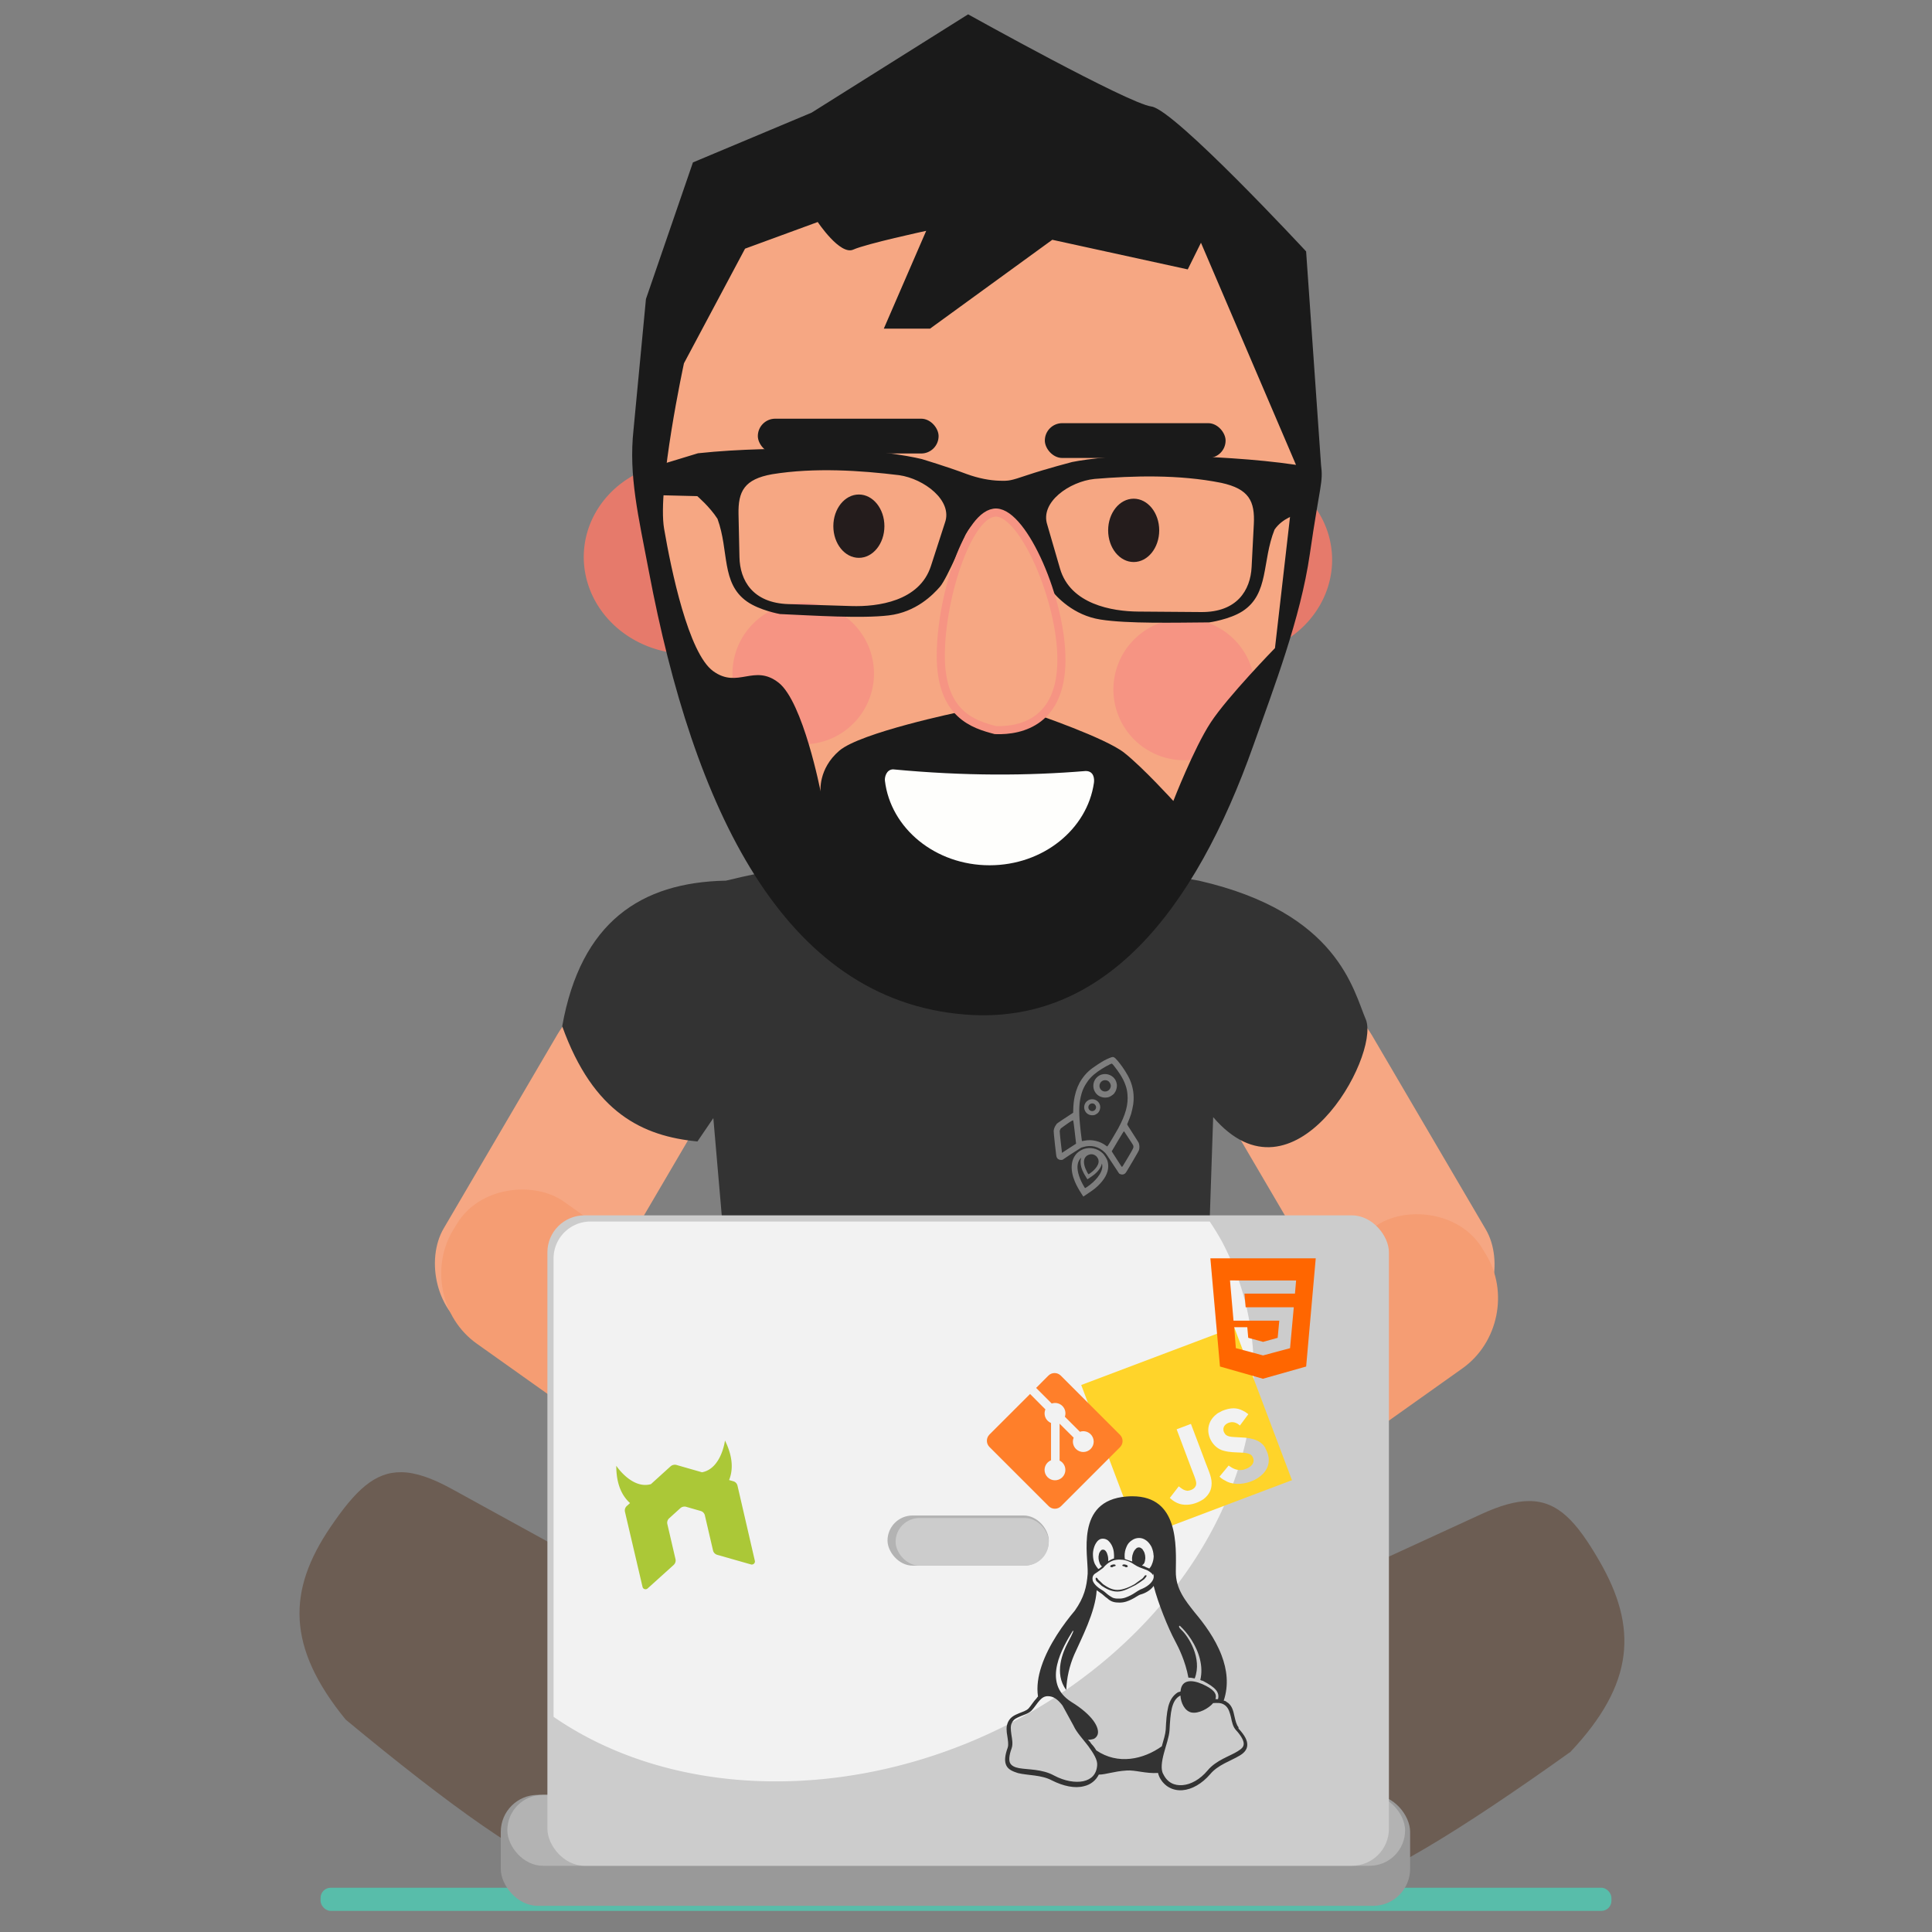 <?xml version="1.0" encoding="UTF-8" standalone="no"?>
<svg
   xmlns:dc="http://purl.org/dc/elements/1.1/"
   xmlns:cc="http://creativecommons.org/ns#"
   xmlns:rdf="http://www.w3.org/1999/02/22-rdf-syntax-ns#"
   xmlns:svg="http://www.w3.org/2000/svg"
   xmlns="http://www.w3.org/2000/svg"
   xmlns:sodipodi="http://sodipodi.sourceforge.net/DTD/sodipodi-0.dtd"
   xmlns:inkscape="http://www.inkscape.org/namespaces/inkscape"
   aria-hidden="true"
   focusable="false"
   data-prefix="fab"
   data-icon="confluence"
   class="svg-inline--fa fa-confluence fa-w-16"
   role="img"
   viewBox="0 0 512 512"
   version="1.1"
   id="svg4"
   sodipodi:docname="avatarMailChimp.svg"
   inkscape:version="0.92.5 (2060ec1f9f, 2020-04-08)">
  <rect x="0" y="0" width="512" height="512" fill="#808080" stroke="none"/>
  <defs
     id="defs8">
    <clipPath
       clipPathUnits="userSpaceOnUse"
       id="clipPath1002">
      <ellipse
         style="fill:#333333;fill-opacity:1;stroke:none;stroke-width:1.89;stroke-miterlimit:4;stroke-dasharray:none;stroke-opacity:1"
         id="ellipse1004"
         cx="-205.564"
         cy="176.04"
         rx="90.51"
         ry="122.725" />
    </clipPath>
  </defs>
  <sodipodi:namedview
     pagecolor="#ffffff"
     bordercolor="#666666"
     borderopacity="1"
     objecttolerance="10"
     gridtolerance="10"
     guidetolerance="10"
     inkscape:pageopacity="0"
     inkscape:pageshadow="2"
     inkscape:window-width="1920"
     inkscape:window-height="1043"
     id="namedview6"
     showgrid="false"
     inkscape:zoom="0.921875"
     inkscape:cx="51.132391"
     inkscape:cy="247.71776"
     inkscape:window-x="1920"
     inkscape:window-y="0"
     inkscape:window-maximized="1"
     inkscape:current-layer="svg4" />
  <g
     id="g1814">
    <rect
       ry="2.685"
       y="500.27"
       x="84.952"
       height="6.136"
       width="342.096"
       id="rect1634"
       style="fill:#58bdaa;fill-opacity:1;stroke:none;stroke-width:0.945;stroke-miterlimit:4;stroke-dasharray:none;stroke-opacity:1" />
    <rect
       transform="matrix(0.894,0.447,-0.506,0.863,0,0)"
       inkscape:transform-center-y="25.602501"
       inkscape:transform-center-x="12.076129"
       ry="21.148"
       y="158.32"
       x="266.809"
       height="101.856"
       width="44.168"
       id="rect1558"
       style="fill:#f6a783;fill-opacity:1;stroke:none;stroke-width:2.173;stroke-miterlimit:4;stroke-dasharray:none;stroke-opacity:1" />
    <rect
       style="fill:#f6a783;fill-opacity:1;stroke:none;stroke-width:2.173;stroke-miterlimit:4;stroke-dasharray:none;stroke-opacity:1"
       id="rect1560"
       width="44.168"
       height="101.856"
       x="-175.346"
       y="387.65"
       ry="21.148"
       inkscape:transform-center-x="-12.076134"
       inkscape:transform-center-y="25.60251"
       transform="matrix(-0.894,0.447,0.506,0.863,0,0)" />
    <path
       sodipodi:nodetypes="cccccccccccccc"
       inkscape:connector-curvature="0"
       id="rect1087"
       d="m 192.258,233.383 c -22.373,0.467 -38.338,10.922 -43.265,38.579 8.268,23.017 21.375,29.142 35.838,30.535 l 4.21,-6.186 2.397,27.707 6.964,27.847 114.21,-0.817 7.957,-27.297 0.934,-27.703 c 21.395,24.989 44,-15.854 40.523,-25.709 -3.421,-7.959 -7.37,-28.482 -44.266,-36.945 -38.965,-7.048 -79.075,-11.261 -125.444,0 v 0.04 z"
       style="fill:#333333;fill-opacity:1;stroke:none;stroke-width:2.155;stroke-miterlimit:4;stroke-dasharray:none;stroke-opacity:1" />
    <path
       inkscape:connector-curvature="0"
       id="rect1552"
       d="m 106.357,390.149 c -7.137,-0.088 -12.26,4.944 -18.789,14.561 -11.349,16.72 -11.734,31.667 4.03,50.992 27.159,22.509 49.386,38.679 61.338,41.636 17.194,4.254 34.462,6.159 44.409,-8.497 l 4.469,-6.583 c 9.948,-14.655 6.208,-39.146 -9.314,-47.678 L 119.724,394.58 c -5.336,-2.933 -9.628,-4.385 -13.367,-4.431 z m 298.777,7.646 c -3.505,0.024 -7.584,1.175 -12.614,3.487 l -75.458,34.681 c -16.094,7.397 -21.581,31.559 -12.709,46.889 l 3.986,6.884 c 8.871,15.331 26.23,14.669 43.685,11.659 12.133,-2.093 35.463,-16.628 64.165,-37.132 17.109,-18.145 17.796,-33.079 7.675,-50.569 -6.099,-10.54 -11.02,-15.951 -18.73,-15.899 z"
       style="fill:#6c5d53;fill-opacity:1;stroke:none;stroke-width:2.013;stroke-miterlimit:4;stroke-dasharray:none;stroke-opacity:1" />
    <rect
       transform="matrix(-0.523,-0.852,-0.815,0.579,0,0)"
       inkscape:transform-center-y="14.25459"
       inkscape:transform-center-x="24.456645"
       ry="21.148"
       y="-162.105"
       x="-521.406"
       height="101.856"
       width="44.168"
       id="rect1564"
       style="fill:#f59d73;fill-opacity:1;stroke:none;stroke-width:2.173;stroke-miterlimit:4;stroke-dasharray:none;stroke-opacity:1" />
    <rect
       style="fill:#f59d73;fill-opacity:1;stroke:none;stroke-width:2.173;stroke-miterlimit:4;stroke-dasharray:none;stroke-opacity:1"
       id="rect1562"
       width="44.168"
       height="101.856"
       x="-217.66"
       y="273.558"
       ry="21.148"
       inkscape:transform-center-x="-24.456644"
       inkscape:transform-center-y="14.254591"
       transform="matrix(0.523,-0.852,0.815,0.579,0,0)" />
    <g
       transform="matrix(1.065,0,0,1.065,418.724,148.489)"
       id="g1550">
      <rect
         style="fill:#999999;fill-opacity:1;stroke:none;stroke-width:1.89;stroke-miterlimit:4;stroke-dasharray:none;stroke-opacity:1"
         id="rect1121"
         width="226.274"
         height="27.613"
         x="-268.554"
         y="307.203"
         ry="9.204" />
      <rect
         style="fill:#b3b3b3;fill-opacity:1;stroke:none;stroke-width:1.907;stroke-miterlimit:4;stroke-dasharray:none;stroke-opacity:1"
         id="rect1123"
         width="223.398"
         height="17.642"
         x="-266.927"
         y="307.203"
         ry="8.821" />
      <rect
         ry="9.204"
         y="163.001"
         x="-256.955"
         height="161.844"
         width="209.399"
         id="rect1116"
         style="fill:#cccccc;fill-opacity:1;stroke:none;stroke-width:1.89;stroke-miterlimit:4;stroke-dasharray:none;stroke-opacity:1" />
      <path
         style="fill:#f2f2f2;fill-opacity:1;stroke:none;stroke-width:1.89;stroke-miterlimit:4;stroke-dasharray:none;stroke-opacity:1"
         d="m -255.422,287.764 a 84.373,105.467 67.002 0 0 0.148,0.115 84.373,105.467 67.002 0 0 7.688,4.684 84.373,105.467 67.002 0 0 8.324,3.92 84.373,105.467 67.002 0 0 8.881,3.113 84.373,105.467 67.002 0 0 9.346,2.279 84.373,105.467 67.002 0 0 9.721,1.42 84.373,105.467 67.002 0 0 9.994,0.545 84.373,105.467 67.002 0 0 10.172,-0.332 84.373,105.467 67.002 0 0 10.246,-1.207 84.373,105.467 67.002 0 0 10.219,-2.068 84.373,105.467 67.002 0 0 10.088,-2.914 84.373,105.467 67.002 0 0 9.855,-3.725 84.373,105.467 67.002 0 0 6.785,-3.109 84.373,105.467 67.002 0 0 9.236,-5.023 84.373,105.467 67.002 0 0 8.748,-5.721 84.373,105.467 67.002 0 0 8.17,-6.355 84.373,105.467 67.002 0 0 7.512,-6.932 84.373,105.467 67.002 0 0 6.779,-7.436 84.373,105.467 67.002 0 0 5.977,-7.865 84.373,105.467 67.002 0 0 5.115,-8.219 84.373,105.467 67.002 0 0 4.205,-8.488 84.373,105.467 67.002 0 0 3.25,-8.674 84.373,105.467 67.002 0 0 2.262,-8.771 84.373,105.467 67.002 0 0 1.254,-8.781 84.373,105.467 67.002 0 0 0.232,-8.705 84.373,105.467 67.002 0 0 -0.791,-8.541 84.373,105.467 67.002 0 0 -1.809,-8.293 84.373,105.467 67.002 0 0 -2.805,-7.959 84.373,105.467 67.002 0 0 -2.576,-5.391 84.373,105.467 67.002 0 0 -2.951,-4.795 H -246.217 c -5.099,0 -9.205,4.106 -9.205,9.205 z"
         id="rect1109"
         inkscape:connector-curvature="0" />
      <rect
         style="fill:#b3b3b3;fill-opacity:1;stroke:none;stroke-width:1.89;stroke-miterlimit:4;stroke-dasharray:none;stroke-opacity:1"
         id="rect1125"
         width="40.136"
         height="12.475"
         x="-172.323"
         y="237.685"
         ry="6.237" />
      <rect
         ry="5.924"
         y="238.311"
         x="-170.31"
         height="11.849"
         width="38.122"
         id="rect1127"
         style="fill:#cccccc;fill-opacity:1;stroke:none;stroke-width:1.795;stroke-miterlimit:4;stroke-dasharray:none;stroke-opacity:1" />
      <path
         id="path1186"
         d="m -124.122,205.212 38.065,-14.379 14.379,38.065 -38.065,14.379 z m 45.897,15.786 c -0.934,-1.632 -2.616,-2.664 -6.484,-2.758 -1.374,-0.106 -2.815,0.003 -3.533,-0.731 -0.342,-0.469 -0.472,-0.746 -0.495,-1.091 -0.149,-1.114 0.948,-1.88 2.007,-1.954 0.69,-0.043 1.441,0.217 2.087,0.843 1.235,-1.692 1.235,-1.692 2.11,-2.836 -0.68,-0.504 -1.001,-0.711 -1.397,-0.886 -1.422,-0.741 -2.968,-0.809 -5.114,0.058 l -1.065,0.564 c -0.973,0.667 -1.779,1.624 -2.11,2.618 -1.035,2.731 0.835,6.102 3.581,6.75 2.776,0.8 6.076,-0.041 7.056,1.331 1.082,1.712 -0.454,2.972 -2.273,3.414 -1.394,0.2 -2.35,-0.175 -3.584,-1.068 l -2.273,2.763 c 0.621,0.635 1.127,0.823 1.949,1.274 3.812,1.743 10.657,-1.006 10.296,-5.709 -0.008,-0.16 -0.042,-1.262 -0.871,-2.661 z m -18.588,-6.109 -3.565,1.347 c 1.161,3.074 2.299,6.135 3.462,9.213 0.738,1.954 1.516,3.71 1.405,4.383 -0.111,1.29 -1.511,1.66 -2.196,1.7 -0.746,-0.074 -1.226,-0.381 -1.829,-0.859 -0.163,-0.129 -0.292,-0.245 -0.319,-0.235 l -2.221,2.878 c 0.861,0.816 1.892,1.41 3.009,1.613 1.662,0.297 3.583,-0.13 5.329,-1.279 1.106,-0.828 1.898,-1.969 2.027,-3.323 0.252,-1.781 -0.603,-3.524 -1.375,-5.545 -1.212,-3.265 -2.462,-6.517 -3.702,-9.8 z"
         inkscape:connector-curvature="0"
         style="fill:#ffd42a;stroke-width:1.695" />
      <path
         id="path1235"
         d="m -114.469,217.614 -14.742,-14.74 c -0.85,-0.848 -2.226,-0.848 -3.078,0 l -3.054,3.06 3.883,3.883 c 0.907,-0.302 1.94,-0.099 2.657,0.62 0.726,0.724 0.926,1.77 0.616,2.673 l 3.739,3.742 c 0.907,-0.314 1.951,-0.11 2.673,0.612 1.014,1.013 1.014,2.65 0,3.663 -1.011,1.011 -2.646,1.011 -3.658,0 -0.758,-0.761 -0.948,-1.881 -0.568,-2.808 l -3.501,-3.483 v 9.179 c 0.248,0.121 0.481,0.286 0.687,0.49 1.003,1.014 1.003,2.649 0,3.658 -1.011,1.014 -2.657,1.014 -3.67,0 -1.011,-1.011 -1.011,-2.643 0,-3.655 0.256,-0.253 0.544,-0.445 0.851,-0.571 v -9.269 c -0.305,-0.128 -0.596,-0.312 -0.844,-0.564 -0.767,-0.767 -0.951,-1.888 -0.557,-2.826 l -3.815,-3.833 -10.109,10.102 c -0.844,0.851 -0.844,2.228 0,3.079 l 14.743,14.739 c 0.85,0.85 2.226,0.85 3.075,0 l 14.673,-14.673 c 0.851,-0.848 0.851,-2.226 0,-3.077"
         inkscape:connector-curvature="0"
         style="fill:#ff7f2a;stroke-width:1.407" />
      <path
         id="path1284"
         d="m -91.984,173.69 h 26.22 l -2.385,26.923 -10.754,3.043 -10.693,-3.044 z m 8.779,12.174 -0.29,-3.394 12.56,0.004 0.287,-3.274 -16.451,-0.004 0.872,10.001 h 11.395 l -0.407,4.278 -3.633,1.004 -3.69,-1.011 -0.235,-2.635 h -3.258 l 0.412,5.208 6.77,1.81 6.716,-1.802 0.929,-10.185 h -11.976 z"
         inkscape:connector-curvature="0"
         style="fill:#ff6600;stroke-width:1.249" />
      <path
         id="path1484"
         d="m -210.706,229.161 -1.037,-0.297 c 0.944,-2.34 1.084,-5.559 -1.023,-9.835 0,0 -0.882,7.002 -5.718,7.901 l -6.328,-1.815 a 1.541,1.541 0 0 0 -0.732,-0.033 l -0.13,0.03 a 1.557,1.557 0 0 0 -0.645,0.353 l -4.88,4.42 c -4.737,1.327 -8.617,-4.57 -8.617,-4.57 -0.007,4.767 1.541,7.594 3.419,9.278 l -0.799,0.724 a 1.491,1.491 45 0 0 -0.461,1.442 l 4.376,18.702 c 0.06,0.26 0.257,0.47 0.523,0.542 a 0.764,0.764 0 0 0 0.749,-0.174 l 6.469,-5.834 c 0.406,-0.38 0.582,-0.922 0.461,-1.441 l -2.032,-8.741 c -0.121,-0.521 0.053,-1.07 0.461,-1.437 l 2.752,-2.494 a 1.566,1.566 0 0 1 0.711,-0.373 c 0.256,-0.06 0.537,-0.057 0.796,0.023 l 3.57,1.025 c 0.528,0.149 0.926,0.566 1.047,1.086 l 2.032,8.741 c 0.121,0.519 0.522,0.931 1.051,1.09 l 8.376,2.383 a 0.777,0.777 0 0 0 0.755,-0.176 0.742,0.742 0 0 0 0.228,-0.717 l -4.324,-18.714 a 1.486,1.486 0 0 0 -1.05,-1.091 z"
         inkscape:connector-curvature="0"
         style="fill:#abc837;stroke-width:1.316" />
      <path
         id="path1528"
         d="m -111.392,232.898 c -0.472,0 -0.96,0.024 -1.46,0.064 -12.885,1.015 -9.468,14.653 -9.663,19.197 -0.235,3.332 -0.914,5.956 -3.204,9.209 -2.698,3.204 -6.483,8.382 -8.279,13.781 -0.847,2.536 -1.25,5.133 -0.875,7.587 -0.119,0.104 -0.232,0.207 -0.338,0.411 -0.793,0.817 -1.369,1.832 -2.018,2.557 -0.607,0.607 -1.478,0.814 -2.429,1.219 -0.954,0.415 -2.006,0.82 -2.634,2.076 -0.274,0.573 -0.415,1.198 -0.402,1.832 0,0.607 0.082,1.222 0.168,1.634 0.177,1.216 0.354,2.222 0.119,2.957 -0.756,2.073 -0.85,3.493 -0.32,4.527 0.53,1.018 1.631,1.43 2.862,1.832 2.472,0.61 5.822,0.411 8.459,1.826 2.823,1.423 5.688,2.045 7.974,1.433 1.603,-0.351 2.957,-1.411 3.682,-2.881 1.789,-0.009 3.749,-0.82 6.889,-1.018 2.131,-0.177 4.798,0.814 7.858,0.607 0.076,0.411 0.192,0.607 0.347,1.018 v 0.009 c 1.192,2.371 3.393,3.451 5.743,3.265 2.35,-0.183 4.853,-1.634 6.88,-3.981 1.923,-2.332 5.13,-3.304 7.249,-4.581 1.061,-0.607 1.917,-1.43 1.978,-2.6 0.07,-1.219 -0.607,-2.475 -2.176,-4.197 v -0.296 -0.009 c -0.518,-0.61 -0.762,-1.631 -1.03,-2.823 -0.259,-1.222 -0.555,-2.396 -1.5,-3.188 v 0 c -0.18,-0.165 -0.375,-0.204 -0.573,-0.411 -0.171,-0.116 -0.369,-0.189 -0.579,-0.195 1.314,-3.896 0.805,-7.773 -0.527,-11.26 -1.625,-4.298 -4.466,-8.041 -6.63,-10.617 -2.426,-3.063 -4.804,-5.965 -4.758,-10.269 0.082,-6.56 0.722,-18.694 -10.803,-18.713 z m 1.612,10.379 h 0.04 c 0.649,0 1.207,0.189 1.78,0.604 0.582,0.411 1.006,1.012 1.338,1.625 0.32,0.789 0.482,1.399 0.506,2.207 0,-0.061 0.03,-0.122 0.03,-0.18 v 0.317 c 0,-0.021 0,-0.046 0,-0.064 v -0.073 c 0,0.741 -0.162,1.472 -0.457,2.152 -0.143,0.381 -0.363,0.732 -0.649,1.021 -0.088,-0.049 -0.174,-0.091 -0.268,-0.128 -0.32,-0.137 -0.607,-0.195 -0.869,-0.405 -0.216,-0.085 -0.442,-0.155 -0.668,-0.201 0.149,-0.18 0.442,-0.405 0.555,-0.604 0.162,-0.39 0.25,-0.805 0.268,-1.225 v -0.058 c 0,-0.411 -0.055,-0.826 -0.186,-1.219 -0.137,-0.412 -0.308,-0.613 -0.558,-1.018 -0.256,-0.201 -0.509,-0.402 -0.814,-0.402 h -0.049 c -0.283,0 -0.536,0.091 -0.799,0.402 -0.29,0.287 -0.506,0.631 -0.625,1.018 -0.162,0.387 -0.256,0.805 -0.274,1.219 v 0.058 c 0,0.271 0.03,0.546 0.061,0.814 -0.588,-0.204 -1.335,-0.411 -1.85,-0.616 -0.03,-0.198 -0.049,-0.402 -0.055,-0.607 v -0.061 c -0.03,-0.805 0.131,-1.603 0.457,-2.344 0.25,-0.668 0.707,-1.238 1.311,-1.625 0.521,-0.393 1.155,-0.607 1.811,-0.607 z m -9.029,0.18 h 0.11 c 0.433,0 0.823,0.146 1.216,0.411 0.445,0.393 0.805,0.878 1.049,1.417 0.274,0.607 0.43,1.222 0.466,2.033 v 0.013 c 0.03,0.408 0.03,0.613 0,0.811 v 0.244 c -0.091,0.021 -0.171,0.055 -0.253,0.073 -0.463,0.168 -0.835,0.412 -1.198,0.61 0.037,-0.271 0.04,-0.546 0,-0.814 v -0.046 c -0.037,-0.405 -0.119,-0.607 -0.25,-1.015 -0.095,-0.311 -0.268,-0.588 -0.506,-0.814 -0.149,-0.137 -0.351,-0.207 -0.558,-0.195 h -0.064 c -0.216,0.018 -0.396,0.125 -0.567,0.402 -0.195,0.235 -0.32,0.521 -0.366,0.823 -0.082,0.329 -0.107,0.668 -0.07,1.009 v 0.043 c 0.037,0.412 0.113,0.613 0.247,1.018 0.137,0.408 0.296,0.61 0.503,0.817 0.034,0.027 0.064,0.055 0.104,0.073 -0.213,0.174 -0.357,0.213 -0.536,0.415 -0.113,0.085 -0.244,0.183 -0.399,0.207 -0.317,-0.381 -0.597,-0.793 -0.838,-1.225 -0.293,-0.64 -0.445,-1.335 -0.472,-2.033 -0.052,-0.689 0.034,-1.378 0.244,-2.036 0.168,-0.6 0.463,-1.155 0.863,-1.631 0.39,-0.405 0.793,-0.61 1.274,-0.61 z m 4.179,5.2 c 1.009,0 2.231,0.198 3.704,1.216 0.893,0.61 1.594,0.82 3.21,1.427 v 0 c 0.777,0.415 1.235,0.811 1.457,1.216 v -0.399 c 0.223,0.448 0.238,0.969 0.049,1.433 -0.375,0.948 -1.573,1.963 -3.243,2.57 v 0.006 c -0.817,0.411 -1.527,1.015 -2.362,1.417 -0.841,0.412 -1.792,0.89 -3.085,0.814 -0.463,0.024 -0.93,-0.046 -1.366,-0.204 -0.335,-0.183 -0.664,-0.384 -0.982,-0.604 -0.594,-0.411 -1.106,-1.012 -1.865,-1.417 v -0.015 h -0.03 c -1.219,-0.75 -1.878,-1.561 -2.091,-2.167 -0.21,-0.817 0,-1.43 0.588,-1.829 0.683,-0.411 1.158,-0.826 1.472,-1.024 0.317,-0.226 0.436,-0.311 0.536,-0.399 v 0 -0.009 c 0.515,-0.616 1.329,-1.43 2.557,-1.832 0.424,-0.11 0.896,-0.198 1.42,-0.198 z m 8.532,6.532 c 1.094,4.319 3.649,10.592 5.292,13.634 0.872,1.628 2.606,5.057 3.359,9.218 0.476,-0.015 1.003,0.055 1.564,0.195 1.969,-5.093 -1.664,-10.568 -3.319,-12.089 -0.674,-0.613 -0.707,-1.021 -0.375,-1.021 1.795,1.628 4.161,4.792 5.017,8.404 0.393,1.631 0.485,3.365 0.064,5.09 0.204,0.085 0.412,0.186 0.625,0.204 3.146,1.628 4.307,2.859 3.749,4.685 v -0.131 c -0.186,-0.009 -0.366,0 -0.552,0 h -0.046 c 0.46,-1.423 -0.555,-2.515 -3.246,-3.731 -2.789,-1.219 -5.017,-1.024 -5.398,1.417 -0.03,0.131 -0.037,0.201 -0.052,0.412 -0.207,0.07 -0.424,0.162 -0.637,0.195 -1.311,0.817 -2.018,2.039 -2.417,3.618 -0.396,1.625 -0.518,3.524 -0.625,5.697 v 0.009 c -0.064,1.018 -0.521,2.554 -0.972,4.118 -4.572,3.268 -10.912,4.688 -16.305,1.018 -0.338,-0.588 -0.75,-1.14 -1.225,-1.625 -0.226,-0.381 -0.512,-0.722 -0.838,-1.018 0.555,0 1.03,-0.088 1.417,-0.204 0.442,-0.204 0.783,-0.573 0.957,-1.018 0.329,-0.814 0,-2.125 -1.052,-3.545 -1.052,-1.423 -2.838,-3.033 -5.45,-4.636 -1.92,-1.216 -3.006,-2.652 -3.505,-4.255 -0.503,-1.628 -0.436,-3.307 -0.046,-5.014 0.747,-3.262 2.661,-6.432 3.883,-8.422 0.326,-0.198 0.113,0.411 -1.244,2.969 -1.207,2.289 -3.478,7.611 -0.372,11.748 0.116,-3.015 0.786,-5.99 1.972,-8.767 1.719,-3.896 5.313,-10.681 5.596,-16.058 0.146,0.11 0.661,0.412 0.881,0.616 0.664,0.405 1.158,1.015 1.798,1.417 0.643,0.613 1.454,1.021 2.67,1.021 0.119,0.009 0.229,0.018 0.338,0.018 1.253,0 2.222,-0.408 3.036,-0.817 0.884,-0.408 1.588,-1.018 2.256,-1.219 h 0.03 c 1.423,-0.411 2.548,-1.225 3.185,-2.134 z m 6.663,27.305 c 0.113,1.832 1.046,3.795 2.688,4.197 1.792,0.408 4.371,-1.015 5.459,-2.332 l 0.643,-0.027 c 0.96,-0.024 1.759,0.03 2.582,0.814 v 0.009 c 0.634,0.607 0.93,1.619 1.192,2.67 0.259,1.222 0.469,2.378 1.247,3.249 1.481,1.606 1.966,2.762 1.939,3.475 v -0.018 0.055 -0.037 c -0.046,0.799 -0.564,1.207 -1.518,1.814 -1.92,1.222 -5.322,2.17 -7.489,4.786 -1.884,2.246 -4.179,3.472 -6.206,3.63 -2.024,0.162 -3.771,-0.61 -4.798,-2.737 l -0.03,-0.009 c -0.64,-1.222 -0.366,-3.124 0.171,-5.151 0.536,-2.036 1.305,-4.1 1.411,-5.785 0.113,-2.176 0.232,-4.069 0.594,-5.529 0.366,-1.417 0.939,-2.429 1.954,-2.999 l 0.137,-0.067 z m -32.966,0.149 h 0.03 c 0.162,0 0.32,0.015 0.479,0.043 1.146,0.168 2.152,1.015 3.118,2.292 l 2.774,5.072 v 0.009 c 0.741,1.625 2.298,3.243 3.624,4.993 1.323,1.823 2.347,3.447 2.222,4.786 v 0.018 c -0.174,2.268 -1.46,3.499 -3.429,3.944 -1.966,0.411 -4.633,0.006 -7.3,-1.414 -2.951,-1.634 -6.456,-1.43 -8.709,-1.835 -1.125,-0.201 -1.862,-0.613 -2.204,-1.222 -0.338,-0.607 -0.344,-1.832 0.375,-3.749 v -0.009 -0.009 c 0.357,-1.018 0.091,-2.295 -0.082,-3.411 -0.168,-1.222 -0.253,-2.161 0.131,-2.865 0.488,-1.018 1.207,-1.216 2.1,-1.625 0.899,-0.411 1.954,-0.616 2.792,-1.43 v 0 -0.009 c 0.78,-0.817 1.356,-1.832 2.036,-2.554 0.579,-0.613 1.158,-1.024 2.021,-1.024 z m 21.822,-27.659 c -1.326,0.613 -2.881,1.631 -4.536,1.631 -1.652,0 -2.957,-0.814 -3.899,-1.42 -0.472,-0.408 -0.853,-0.817 -1.14,-1.021 -0.5,-0.408 -0.439,-1.018 -0.226,-1.018 0.332,0.049 0.393,0.411 0.607,0.613 0.293,0.201 0.655,0.607 1.1,1.015 0.887,0.61 2.073,1.423 3.554,1.423 1.478,0 3.21,-0.814 4.261,-1.42 0.594,-0.411 1.356,-1.018 1.975,-1.423 0.476,-0.418 0.454,-0.817 0.85,-0.817 0.393,0.049 0.104,0.408 -0.448,1.015 -0.552,0.412 -1.405,1.021 -2.103,1.427 v -0.003 z m -3.298,-4.828 v -0.067 c -0.03,-0.058 0.04,-0.128 0.088,-0.152 0.226,-0.131 0.549,-0.082 0.793,0.013 0.192,0 0.488,0.204 0.457,0.412 -0.03,0.149 -0.259,0.201 -0.412,0.201 -0.168,0 -0.28,-0.131 -0.43,-0.207 -0.158,-0.055 -0.445,-0.024 -0.497,-0.198 z m -1.68,0 c -0.061,0.177 -0.344,0.149 -0.506,0.201 -0.143,0.076 -0.262,0.207 -0.424,0.207 -0.155,0 -0.399,-0.058 -0.418,-0.207 -0.03,-0.201 0.268,-0.405 0.457,-0.405 0.247,-0.095 0.561,-0.143 0.789,-0.015 0.058,0.027 0.11,0.091 0.091,0.152 v 0.064 0 z"
         inkscape:connector-curvature="0"
         style="fill:#333333;stroke-width:3.048" />
    </g>
    <path
       inkscape:connector-curvature="0"
       id="path1783"
       d="m 298.137,283.782 c 0.496,0.773 0.929,1.535 1.203,2.142 0.961,2.137 1.29,4.377 0.983,6.689 -0.079,0.594 -0.392,2.029 -0.564,2.586 -0.162,0.524 -0.653,1.817 -0.861,2.269 -0.099,0.214 -0.184,0.433 -0.189,0.485 -0.008,0.074 0.365,0.676 1.667,2.693 1.338,2.073 1.371,2.149 1.435,2.345 0.182,0.561 0.195,1.222 0.037,1.772 -0.061,0.213 -0.565,1.109 -1.789,3.184 -1.573,2.667 -1.722,2.901 -1.939,3.065 -0.389,0.293 -0.86,0.335 -1.297,0.115 l -0.236,-0.119 -1.561,-2.365 c -1.649,-2.508 -1.918,-2.899 -2.174,-3.159 -1.62,-1.644 -3.7,-2.169 -5.876,-1.484 l -0.453,0.143 -2.993,1.903 -1.958,1.322 -0.278,0.025 c -0.31,0.027 -0.586,-0.04 -0.858,-0.21 -0.134,-0.084 -0.223,-0.185 -0.345,-0.394 -0.16,-0.277 -0.171,-0.345 -0.522,-3.512 -0.197,-1.777 -0.347,-3.374 -0.335,-3.55 0.043,-0.588 0.31,-1.245 0.704,-1.735 0.098,-0.122 -0.293,0.018 1.772,-1.34 l 2.68,-1.762 0.01,-0.322 c 0.057,-1.889 0.158,-2.86 0.426,-4.099 0.361,-1.674 1.019,-3.263 1.847,-4.463 1.12,-1.623 2.122,-2.547 4.264,-3.931 1.42,-0.917 1.891,-1.18 2.937,-1.634 0.988,-0.429 1.245,-0.425 1.711,0.026 0.725,0.702 1.726,2.025 2.553,3.314 z m -1.271,0.962 c -0.217,-0.34 -0.456,-0.692 -0.723,-1.064 -0.702,-0.981 -1.36,-1.784 -1.48,-1.807 -0.253,-0.049 -2.567,1.252 -3.742,2.103 -1.513,1.097 -2.372,2.005 -3.221,3.405 -0.636,1.049 -0.977,1.922 -1.306,3.342 -0.521,2.251 -0.512,4.626 0.038,9.417 0.129,1.128 0.252,2.1 0.272,2.159 0.044,0.13 0.004,0.13 0.672,-0.007 1.964,-0.402 4.164,0.111 5.752,1.342 0.17,0.132 0.29,0.192 0.342,0.171 0.086,-0.034 2.272,-3.665 2.834,-4.705 2.011,-3.723 2.738,-6.392 2.485,-9.117 -0.086,-0.923 -0.212,-1.514 -0.502,-2.362 -0.328,-0.957 -0.771,-1.859 -1.421,-2.878 z m -1.369,1.301 c 0.139,0.215 0.251,0.45 0.331,0.705 0.192,0.612 0.213,1.016 0.084,1.625 -0.081,0.381 -0.176,0.652 -0.311,0.885 -0.334,0.576 -0.498,0.75 -1.029,1.094 -0.553,0.359 -0.79,0.443 -1.403,0.505 -0.966,0.097 -1.965,-0.276 -2.597,-0.969 -1.371,-1.504 -0.985,-3.904 0.785,-4.878 1.454,-0.801 3.293,-0.278 4.141,1.034 z m -1.391,0.904 c -0.262,-0.403 -0.505,-0.576 -0.937,-0.663 -0.515,-0.104 -1.019,0.051 -1.375,0.423 -0.39,0.408 -0.526,1.005 -0.347,1.528 0.47,1.374 2.377,1.357 2.847,-0.025 0.15,-0.439 0.091,-0.832 -0.189,-1.263 z m 5.825,15.956 c -0.156,-0.241 -0.373,-0.575 -0.678,-1.042 -1.338,-2.047 -1.361,-2.079 -1.445,-2.035 -0.047,0.025 -0.784,1.225 -1.638,2.666 l -1.552,2.621 1.457,2.278 c 1.236,1.933 1.152,1.787 1.245,1.822 0.105,0.04 0.164,-0.051 1.542,-2.378 1.548,-2.613 1.581,-2.685 1.477,-3.169 -0.032,-0.151 0.059,-0.042 -0.408,-0.765 z m -8.695,-10.633 c 0.095,0.146 0.171,0.307 0.225,0.48 0.131,0.417 0.145,0.692 0.057,1.107 -0.055,0.26 -0.12,0.444 -0.212,0.603 -0.228,0.392 -0.339,0.511 -0.701,0.745 -0.377,0.244 -0.538,0.302 -0.956,0.344 -0.658,0.066 -1.339,-0.188 -1.769,-0.66 -0.934,-1.025 -0.671,-2.659 0.535,-3.323 0.99,-0.545 2.243,-0.189 2.821,0.704 z m -0.947,0.616 c -0.178,-0.275 -0.344,-0.392 -0.638,-0.452 -0.351,-0.071 -0.694,0.035 -0.937,0.288 -0.266,0.278 -0.358,0.684 -0.236,1.04 0.32,0.936 1.619,0.925 1.94,-0.017 0.102,-0.299 0.062,-0.566 -0.129,-0.86 z m 2.628,13.632 c 0.493,0.755 0.637,1.131 0.741,1.934 0.221,1.7 -0.498,3.481 -2.102,5.202 -0.909,0.976 -1.555,1.502 -3.171,2.583 l -1.294,0.865 -0.533,-0.826 c -0.731,-1.132 -1.313,-2.204 -1.705,-3.142 -1.296,-3.102 -1.099,-5.811 0.545,-7.512 0.423,-0.438 1.232,-0.936 1.839,-1.133 1.705,-0.553 3.558,-0.156 4.888,1.047 0.326,0.295 0.422,0.413 0.792,0.982 z m -0.893,1.803 c -0.138,0.72 -0.545,1.452 -1.211,2.167 -0.537,0.576 -0.918,0.886 -1.871,1.524 l -0.763,0.511 -0.315,-0.487 c -0.432,-0.668 -0.774,-1.301 -1.006,-1.854 -0.541,-1.294 -0.64,-2.471 -0.31,-3.405 -0.462,0.431 -0.779,0.992 -0.92,1.655 -0.294,1.378 0.183,3.339 1.317,5.42 0.364,0.667 0.561,0.982 0.623,0.995 0.066,0.014 0.716,-0.417 1.22,-0.808 1.128,-0.876 2.027,-1.831 2.612,-2.777 0.674,-1.089 0.866,-1.995 0.624,-2.941 z m -1.198,-1.533 c -0.177,-0.274 -0.223,-0.328 -0.385,-0.455 -0.136,-0.107 -0.269,-0.194 -0.402,-0.262 -0.196,-0.085 -0.393,-0.145 -0.594,-0.182 -0.196,-0.021 -0.399,-0.006 -0.617,0.045 -0.804,0.185 -1.351,0.718 -1.512,1.473 -0.173,0.813 0.108,1.97 0.777,3.198 0.215,0.394 0.331,0.579 0.367,0.587 0.039,0.008 0.423,-0.246 0.72,-0.477 0.666,-0.517 1.196,-1.081 1.541,-1.638 0.399,-0.645 0.512,-1.181 0.366,-1.741 -0.054,-0.208 -0.085,-0.273 -0.262,-0.547 z m -6.41,-9.846 c -0.064,-0.073 -0.168,-0.17 -2.192,1.3 l -1.093,0.794 -0.133,0.239 c -0.073,0.131 -0.148,0.322 -0.166,0.423 -0.018,0.102 0.104,1.421 0.271,2.932 0.167,1.511 0.316,2.765 0.329,2.787 0.072,0.112 -0.733,0.56 1.473,-0.865 l 2.271,-1.467 -0.348,-3.034 c -0.191,-1.669 -0.377,-3.068 -0.412,-3.109 z"
       style="fill:#7e7e7e;stroke-width:0.048" />
  </g>
  <path
     style="fill:#e67a6b;fill-opacity:1;stroke:none;stroke-width:2.022;stroke-miterlimit:4;stroke-dasharray:none;stroke-opacity:1"
     d="M 174.439 123.328 A 27.504 25.471 3.096 0 0 155.822 154.816 A 27.504 25.471 3.096 0 0 189.963 172.326 L 174.439 123.328 z M 333.291 124.078 L 317.768 173.076 A 25.471 27.504 86.904 0 0 351.908 155.566 A 25.471 27.504 86.904 0 0 333.291 124.078 z "
     id="path1079" />
  <path
     style="fill:#f6a783;fill-opacity:1;stroke:none;stroke-width:2.042;stroke-miterlimit:4;stroke-dasharray:none;stroke-opacity:1"
     d="m 345.876,142.529 c -12.326,65.633 -38.517,120.142 -88.235,116.266 -48.681,-3.796 -72.15,-55.38 -83.901,-117.376 -13.91,-73.384 26.707,-114.929 83.901,-115.156 70.7,-0.28 100.956,48.535 88.235,116.266 z"
     id="path1010"
     inkscape:connector-curvature="0"
     sodipodi:nodetypes="sssss" />
  <rect
     ry="4.611"
     y="112.144"
     x="276.892"
     height="9.222"
     width="47.902"
     id="rect1073"
     style="fill:#1a1a1a;fill-opacity:1;stroke:none;stroke-width:1.485;stroke-miterlimit:4;stroke-dasharray:none;stroke-opacity:1" />
  <ellipse
     style="fill:#241c1c;fill-opacity:1;stroke:none;stroke-width:2.96;stroke-miterlimit:4;stroke-dasharray:none;stroke-opacity:1"
     id="path1024"
     cx="227.61"
     cy="139.441"
     rx="6.767"
     ry="8.392" />
  <path
     style="fill:#f69483;fill-opacity:1;stroke:none;stroke-width:1.98;stroke-miterlimit:4;stroke-dasharray:none;stroke-opacity:1"
     d="m 212.867,159.756 a 18.749,18.749 0 0 0 -18.75,18.75 18.749,18.749 0 0 0 18.75,18.75 18.749,18.749 0 0 0 18.748,-18.75 18.749,18.749 0 0 0 -18.748,-18.75 z m 100.947,4.213 a 18.749,18.749 0 0 0 -18.75,18.75 18.749,18.749 0 0 0 18.75,18.748 18.749,18.749 0 0 0 18.748,-18.748 18.749,18.749 0 0 0 -18.748,-18.75 z"
     id="path1083"
     inkscape:connector-curvature="0" />
  <path
     style="fill:#1a1a1a;stroke:none;stroke-width:1.056px;stroke-linecap:butt;stroke-linejoin:miter;stroke-opacity:1"
     d="m 218.318,118.839 c -10.97,0.057 -22.109,0.069 -33.35,1.282 l -10.529,3.208 -0.994,7.872 11.337,0.28 c 0,0 3.296,2.795 5.361,6.008 3.124,8.575 0.891,17.042 7.826,21.932 3.382,2.358 8.726,3.308 8.726,3.308 9.131,0.413 21.588,1.215 28.83,0.359 7.242,-0.856 11.746,-5.487 13.596,-7.62 1.85,-2.133 6.779,-13.769 6.779,-13.769 1.665,-3.053 4.151,-5.147 8.449,-5.13 v 0.002 c 4.419,0.087 5.975,2.294 7.573,5.456 -10e-6,0 4.585,11.818 6.371,14.021 1.786,2.203 6.149,7.006 13.362,8.14 7.213,1.134 19.686,0.812 28.824,0.751 0,0 5.371,-0.745 8.82,-2.971 7.075,-4.62 5.093,-13.17 8.469,-21.619 2.158,-3.132 5.909,-4.006 5.909,-4.006 l -0.225,-13.152 c -11.199,-1.645 -22.331,-2.087 -33.293,-2.567 -15.995,-0.313 -26.037,1.816 -26.037,1.816 0,-1e-5 -6.798,1.766 -11.961,3.497 -4.396,1.473 -4.722,1.529 -7.264,1.463 -2.543,-0.067 -5.58,-0.625 -8.759,-1.789 -5.109,-1.928 -11.849,-3.955 -11.849,-3.955 0,0 -9.975,-2.517 -25.97,-2.82 z m 3.571,5.81 c 5.72,0.137 11.3,0.656 16.384,1.276 6.596,0.942 14.279,6.71 12.147,12.602 l -3.722,11.494 c -3.028,9.351 -14.112,10.806 -21.057,10.59 l -16.692,-0.517 c -9.507,-0.295 -12.852,-6.31 -12.986,-12.422 l -0.249,-11.375 c -0.134,-6.092 1.516,-9.309 8.936,-10.626 5.655,-0.912 11.519,-1.159 17.239,-1.022 z m 84.568,1.628 c 5.721,0.084 11.575,0.556 17.199,1.686 7.377,1.603 8.933,4.88 8.619,10.963 l -0.586,11.359 c -0.315,6.103 -3.834,11.986 -13.344,11.915 l -16.699,-0.126 c -6.947,-0.052 -17.983,-1.931 -20.733,-11.393 l -3.379,-11.633 c -1.957,-5.971 5.891,-11.439 12.512,-12.126 5.1,-0.424 10.689,-0.729 16.41,-0.646 z"
     id="path1040"
     inkscape:connector-curvature="0"
     sodipodi:nodetypes="cccccccccscccccccccccccccccccccccccccccccccccccccc" />
  <rect
     style="fill:#1a1a1a;fill-opacity:1;stroke:none;stroke-width:1.485;stroke-miterlimit:4;stroke-dasharray:none;stroke-opacity:1"
     id="rect1075"
     width="47.902"
     height="9.222"
     x="200.835"
     y="110.958"
     ry="4.611" />
  <path
     style="fill:#1a1a1a;fill-opacity:1;stroke:none;stroke-width:2.042;stroke-miterlimit:4;stroke-dasharray:none;stroke-opacity:1"
     d="m 256.557,3.8 -41.466,26.05 -31.456,13.192 -12.452,36.197 -3.302,34.732 c -1.305,12.107 1.291,22.764 4.089,37.525 11.749,61.996 35.213,113.581 83.885,117.377 36.81,2.871 60.839,-27.667 76.306,-71.343 5.419,-15.303 12.479,-33.565 14.961,-50.714 2.723,-18.817 3.576,-18.771 2.96,-23.726 l -3.948,-56.463 c 0,0 -34.87,-37.616 -40.999,-38.401 C 299.006,27.441 256.557,3.8 256.557,3.8 Z M 216.709,58.835 c 0,0 5.909,8.885 9.411,7.316 3.502,-1.57 19.331,-4.977 19.331,-4.977 l -11.231,25.916 h 12.257 l 32.392,-23.546 35.896,7.848 3.502,-7.063 25.185,58.865 -5.571,48.559 c 0,0 -12.545,12.868 -17.023,19.701 -4.478,6.833 -9.907,20.812 -9.907,20.812 -10e-6,0 -7.985,-8.792 -12.999,-12.764 -5.014,-3.973 -23.526,-10.268 -23.526,-10.268 l -20.12,-0.554 c 0,0 -26.23,5.42 -31.881,10.266 -5.652,4.846 -4.954,10.822 -4.954,10.822 0,0 -4.636,-23.786 -11.142,-28.858 -6.506,-5.072 -10.766,1.708 -17.333,-3.052 -6.567,-4.76 -11.141,-26.892 -13.001,-37.738 -1.861,-10.846 5.262,-43.844 5.262,-43.844 L 197.447,65.897 Z"
     id="path1053"
     inkscape:connector-curvature="0"
     sodipodi:nodetypes="cccccssssccscccccccccccscsccscsssccc" />
  <path
     style="fill:#f6a783;fill-opacity:1;stroke:#f69483;stroke-width:2.147;stroke-miterlimit:4;stroke-dasharray:none;stroke-opacity:1"
     d="m 281.291,175.016 c -0.079,15.918 -10.289,18.739 -17.525,18.465 -5.547,-1.475 -14.528,-3.97 -14.449,-19.888 0.079,-15.918 7.5,-38.032 14.736,-37.758 7.236,0.274 17.317,23.263 17.238,39.181 z"
     id="path1031"
     inkscape:connector-curvature="0"
     sodipodi:nodetypes="scscs"
     inkscape:transform-center-x="-0.77394538"
     inkscape:transform-center-y="19.711205" />
  <path
     style="fill:#fefefc;fill-opacity:1;stroke:none;stroke-width:2.022;stroke-miterlimit:4;stroke-dasharray:none;stroke-opacity:1"
     d="m 236.657,203.887 c -1.797,0.064 -2.251,2.117 -2.146,3.004 1.495,12.601 13.341,22.416 27.734,22.416 14.175,-4e-4 25.881,-9.521 27.659,-21.849 0.154,-1.069 -0.004,-3.142 -2.207,-3.131 -15.271,1.263 -31.977,1.365 -51.04,-0.441 z"
     id="path1063"
     inkscape:connector-curvature="0"
     sodipodi:nodetypes="cscscc" />
  <ellipse
     ry="8.392"
     rx="6.767"
     cy="140.551"
     cx="300.437"
     id="ellipse1081"
     style="fill:#241c1c;fill-opacity:1;stroke:none;stroke-width:2.96;stroke-miterlimit:4;stroke-dasharray:none;stroke-opacity:1" />
</svg>
